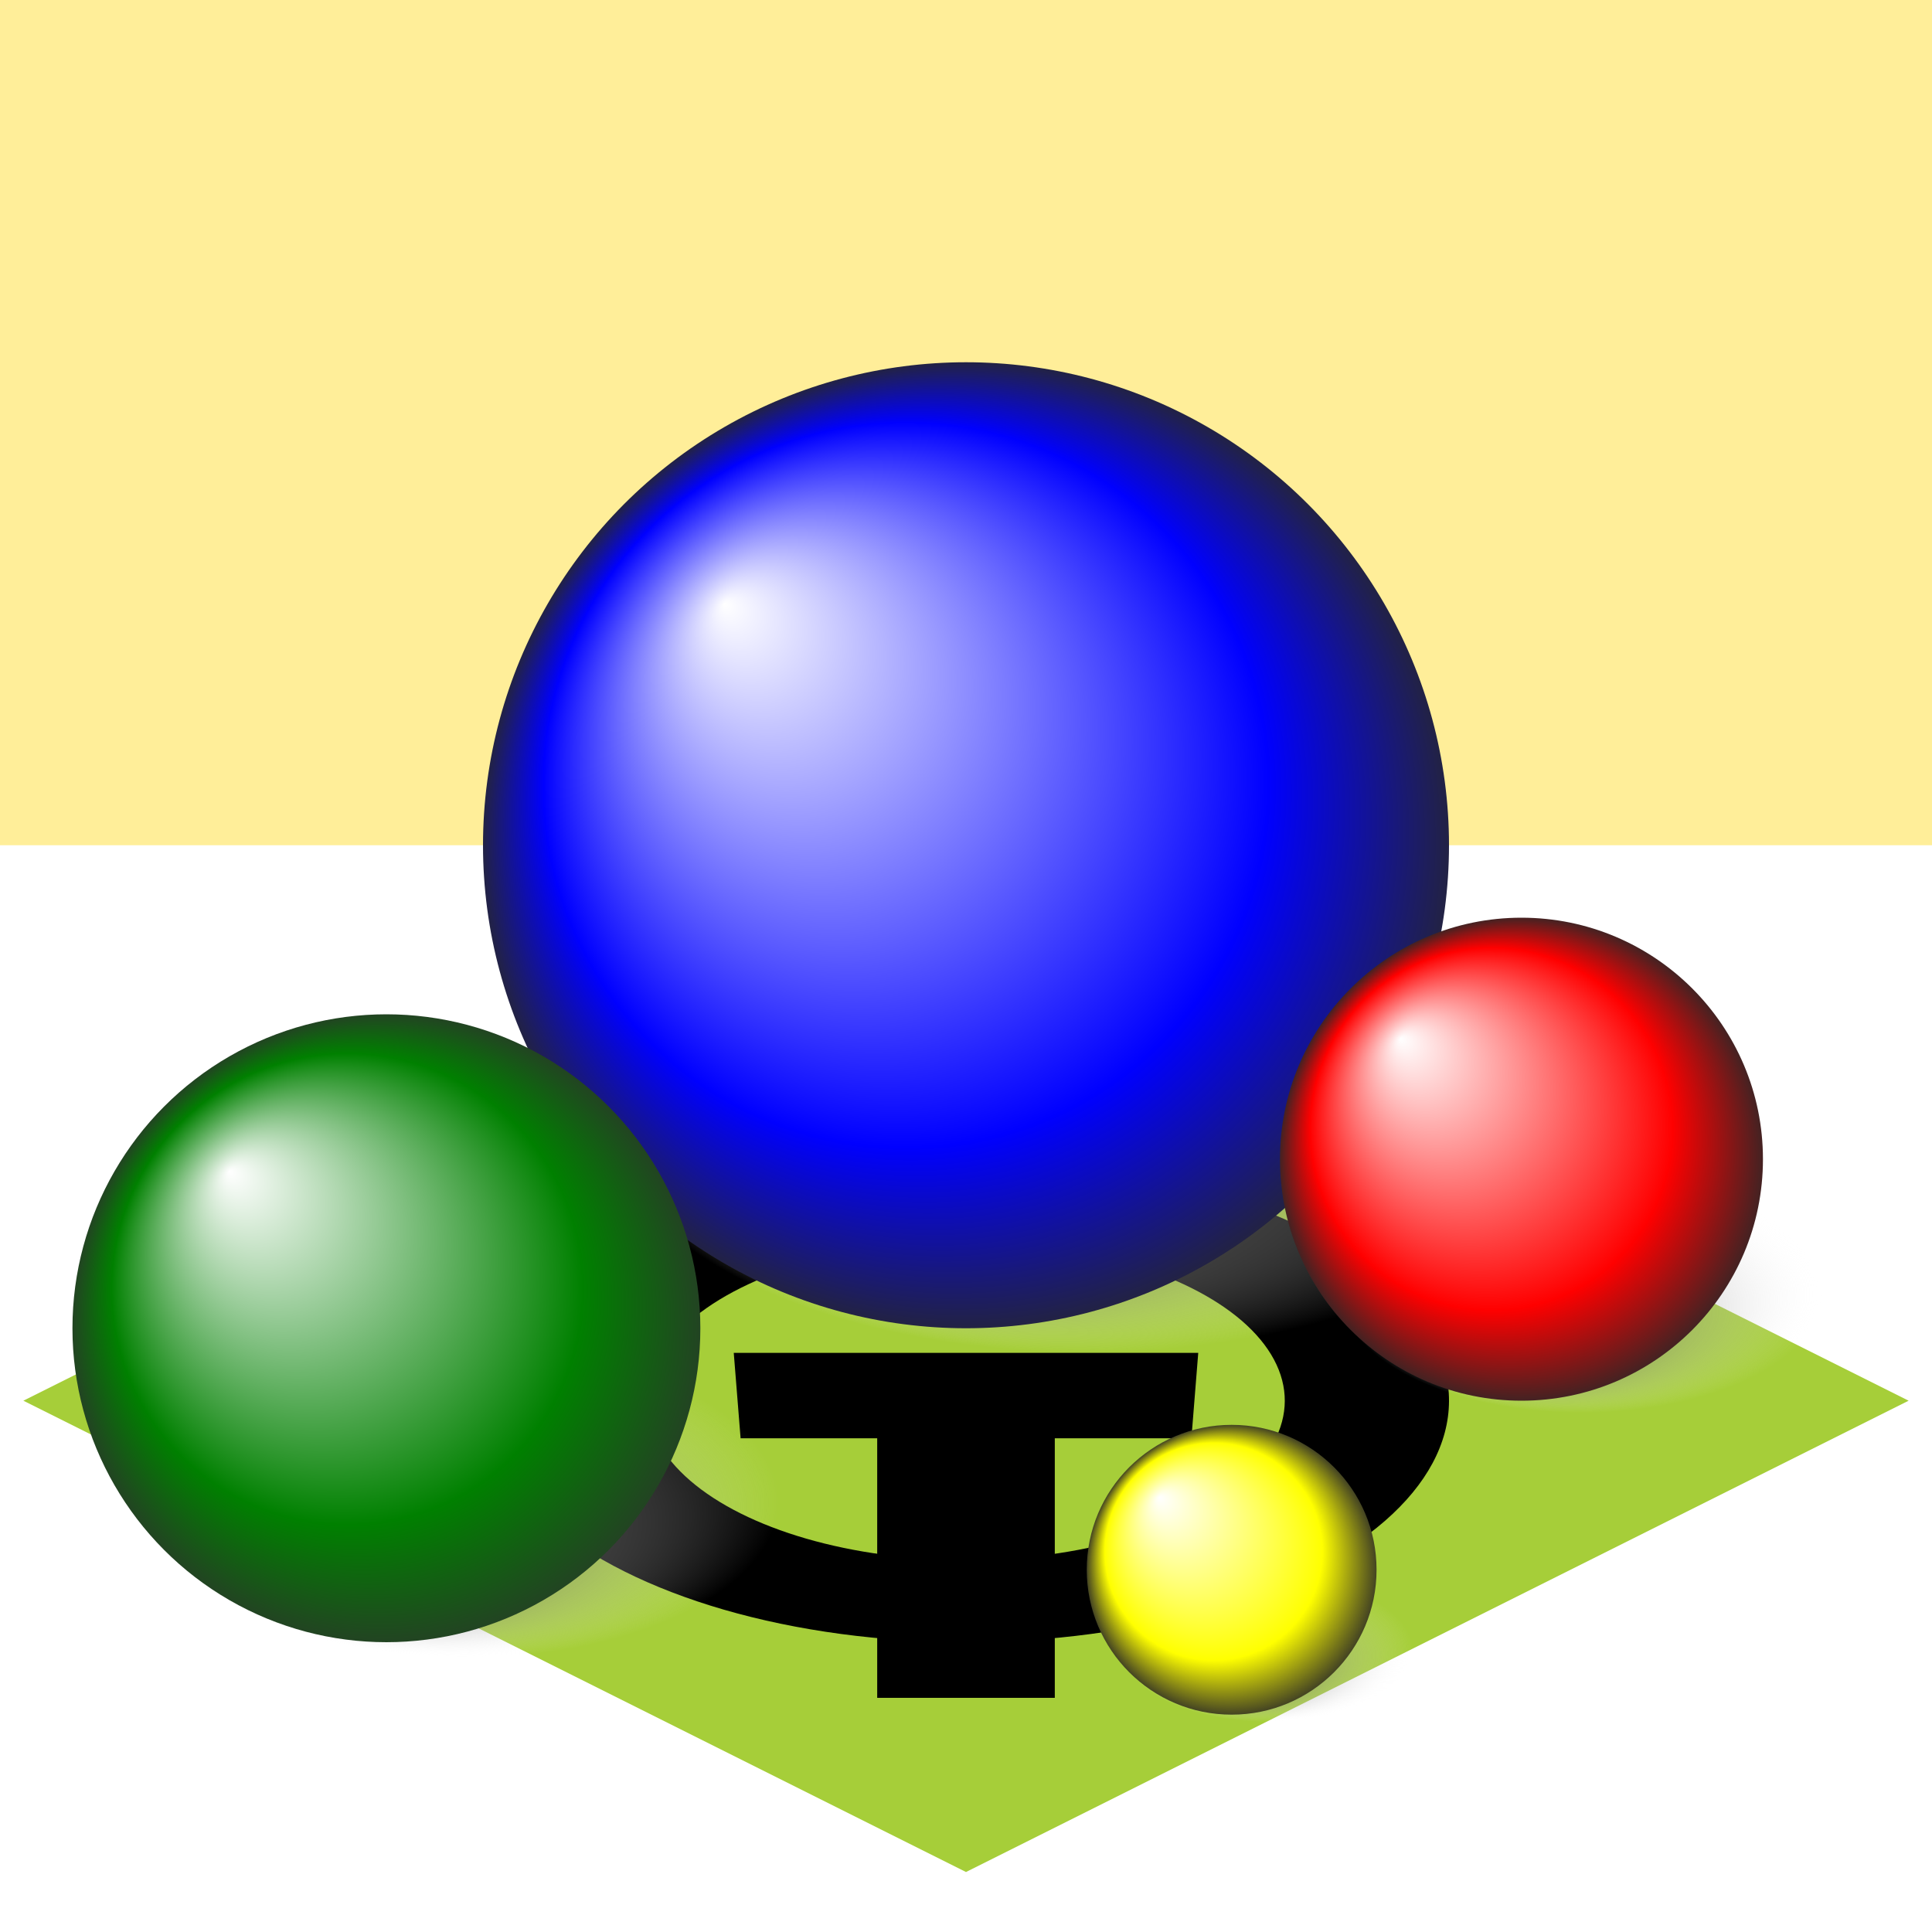 <?xml version="1.0" standalone="no"?>
<!DOCTYPE svg PUBLIC "-//W3C//DTD SVG 1.1//EN" 
  "http://www.w3.org/Graphics/SVG/1.1/DTD/svg11.dtd">
<svg width="8cm" height="8cm" viewBox="0 0 400 400"
     xmlns="http://www.w3.org/2000/svg" baseProfile="tiny" version="1.1">
  <title>Spheres</title>
  <desc>Gradient filled spheres with different colors.</desc>
    <defs>
      <radialGradient id="blueSphere" gradientUnits="userSpaceOnUse"
                      cx="0" cy="0" r="100" fx="-50" fy="-50">
        <stop offset="0%" stop-color="white" />
        <stop offset="75%" stop-color="blue" />
        <stop offset="100%" stop-color="#222244" />
      </radialGradient>
      <radialGradient id="redSphere" gradientUnits="userSpaceOnUse"
                      cx="0" cy="0" r="100" fx="-50" fy="-50">
        <stop offset="0%" stop-color="white" />
        <stop offset="75%" stop-color="red" />
        <stop offset="100%" stop-color="#442222" />
      </radialGradient>
      <radialGradient id="greenSphere" gradientUnits="userSpaceOnUse"
                      cx="0" cy="0" r="100" fx="-50" fy="-50">
        <stop offset="0%" stop-color="white" />
        <stop offset="75%" stop-color="green" />
        <stop offset="100%" stop-color="#224422" />
      </radialGradient>
      <radialGradient id="yellowSphere" gradientUnits="userSpaceOnUse"
                      cx="0" cy="0" r="100" fx="-50" fy="-50">
        <stop offset="0%" stop-color="white" />
        <stop offset="75%" stop-color="yellow" />
        <stop offset="100%" stop-color="#444422" />
      </radialGradient>
      <radialGradient id="shadow" gradientUnits="userSpaceOnUse"
                      cx="0" cy="0" r="100" fx="-50" fy="50">
        <stop offset="0%" stop-color="black" stop-opacity="1.0" />
        <stop offset="100%" stop-color="white" stop-opacity="0.0" />
      </radialGradient>
    </defs>
  <g fill="#ffee99" stroke="none" >
    <rect x="0" y="0" width="400" height="400" />
  </g>
  <g fill="white" stroke="none" >
    <rect x="0" y="175" width="400" height="225" />
  </g>
  <g transform="translate(200,290)">
    <g transform="scale(2.0,1.0)" >
      <g transform="rotate(45)" >
        <rect fill="#a6ce39" x="-69" y="-69" width="138" height="138" />
        <circle fill="black" cx="0" cy="0" r="50" />
        <circle fill="#a6ce39" cx="0" cy="0" r="33" />
        <path fill="black" d="M 37,50 L 50,37 L 12,-1 L 22,-11 L 10,-24 L -24,10
                              L -11,22 L -1,12 Z" />
      </g>
    </g>
  </g>
  <g transform="translate(200,175)">
    <g transform="translate(25,55)">
      <g transform="scale(1.0,0.5)">
        <circle fill="url(#shadow)" cx="0" cy="0" r="100" />
      </g>
    </g>
    <circle fill="url(#blueSphere)" cx="0" cy="0" r="100" />
  </g>
  <g transform="translate(315,240)">
    <g transform="scale(0.5,0.5)">
      <g transform="translate(25,55)">
        <g transform="scale(1.0,0.5)">
          <circle fill="url(#shadow)" cx="0" cy="0" r="100" />
        </g>
      </g>
      <circle fill="url(#redSphere)" cx="0" cy="0" r="100" />
    </g>
  </g>
  <g transform="translate(80,275)">
    <g transform="scale(0.65,0.65)">
      <g transform="translate(25,55)">
        <g transform="scale(1.0,0.5)">
          <circle fill="url(#shadow)" cx="0" cy="0" r="100" />
        </g>
      </g>
      <circle fill="url(#greenSphere)" cx="0" cy="0" r="100" />
    </g>
  </g>
  <g transform="translate(255,325)">
    <g transform="scale(0.3,0.3)">
      <g transform="translate(25,55)">
        <g transform="scale(1.0,0.5)">
          <circle fill="url(#shadow)" cx="0" cy="0" r="100" />
        </g>
      </g>
      <circle fill="url(#yellowSphere)" cx="0" cy="0" r="100" />
    </g>
  </g>
</svg>
